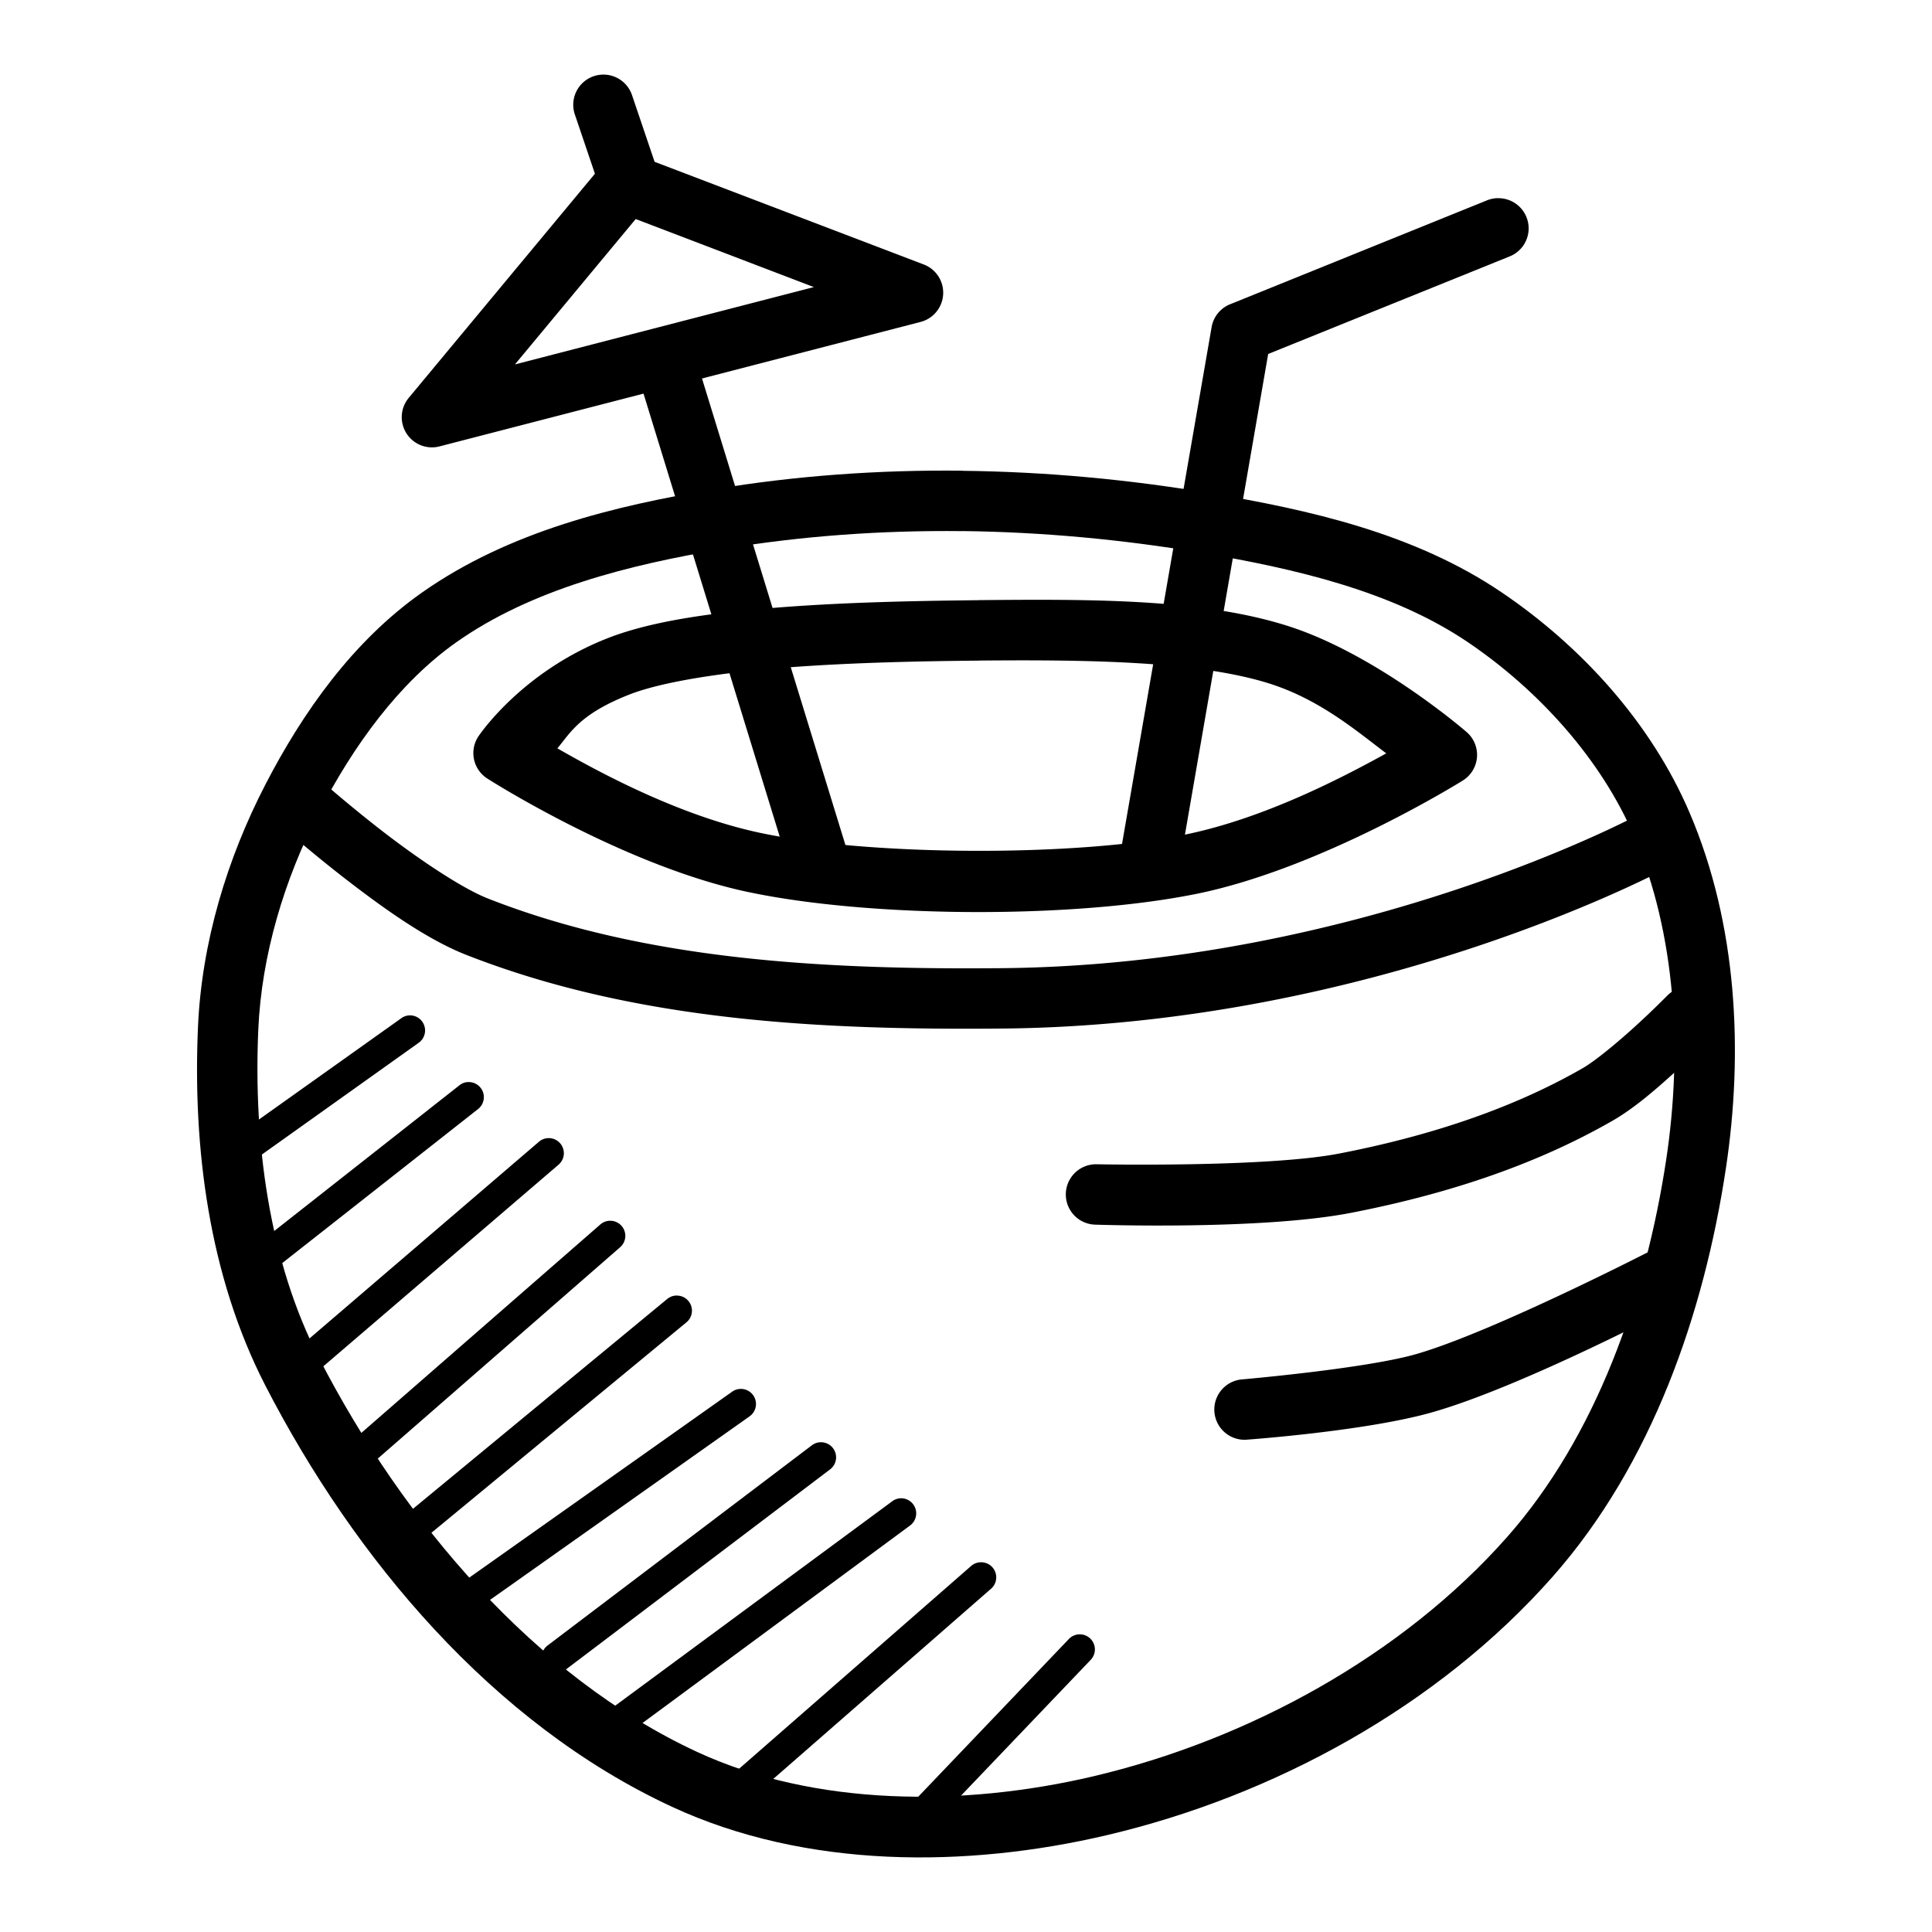 <svg xmlns:dc="http://purl.org/dc/elements/1.1/" xmlns:cc="http://creativecommons.org/ns#" xmlns:rdf="http://www.w3.org/1999/02/22-rdf-syntax-ns#" xmlns:svg="http://www.w3.org/2000/svg" xmlns="http://www.w3.org/2000/svg" xmlns:sodipodi="http://sodipodi.sourceforge.net/DTD/sodipodi-0.dtd" xmlns:inkscape="http://www.inkscape.org/namespaces/inkscape" viewBox="0 0 32 32" version="1.1" x="0px" y="0px"><g transform="translate(0,-1020.362)"><path style="color:#000000;font-style:normal;font-variant:normal;font-weight:normal;font-stretch:normal;font-size:medium;line-height:normal;font-family:sans-serif;text-indent:0;text-align:start;text-decoration:none;text-decoration-line:none;text-decoration-style:solid;text-decoration-color:#000000;letter-spacing:normal;word-spacing:normal;text-transform:none;direction:ltr;block-progression:tb;writing-mode:lr-tb;baseline-shift:baseline;text-anchor:start;white-space:normal;clip-rule:nonzero;display:inline;overflow:visible;visibility:visible;opacity:1;isolation:auto;mix-blend-mode:normal;color-interpolation:sRGB;color-interpolation-filters:linearRGB;solid-color:#000000;solid-opacity:1;fill:#000000;fill-opacity:1;fill-rule:evenodd;stroke:none;stroke-width:1px;stroke-linecap:butt;stroke-linejoin:miter;stroke-miterlimit:4;stroke-dasharray:none;stroke-dashoffset:0;stroke-opacity:1;color-rendering:auto;image-rendering:auto;shape-rendering:auto;text-rendering:auto;enable-background:accumulate" d="m 15.941,1028.158 c -1.38,-0.015 -2.762,0.082 -4.119,0.309 -1.639,0.273 -3.391,0.695 -4.832,1.709 -1.15,0.809 -1.979,1.991 -2.594,3.18 -0.635,1.228 -1.056,2.615 -1.117,4.019 -0.087,1.988 0.178,4.115 1.117,5.938 1.468,2.85 3.758,5.595 6.734,6.975 2.225,1.031 4.882,1.015 7.199,0.471 2.766,-0.649 5.488,-2.131 7.387,-4.281 1.647,-1.866 2.507,-4.364 2.869,-6.756 0.293,-1.934 0.191,-4.048 -0.598,-5.894 -0.638,-1.495 -1.798,-2.764 -3.117,-3.656 -1.453,-0.983 -3.198,-1.367 -4.822,-1.641 -1.35,-0.227 -2.727,-0.356 -4.107,-0.371 z m -0.012,1 c 1.326,0.015 2.653,0.139 3.953,0.357 1.585,0.267 3.185,0.642 4.428,1.482 1.178,0.797 2.213,1.944 2.758,3.221 0.691,1.619 0.801,3.562 0.529,5.354 -0.342,2.26 -1.164,4.583 -2.631,6.244 -1.734,1.964 -4.288,3.364 -6.865,3.969 -2.153,0.506 -4.609,0.495 -6.551,-0.404 -2.691,-1.247 -4.873,-3.822 -6.266,-6.525 -0.827,-1.607 -1.087,-3.572 -1.006,-5.438 0.053,-1.231 0.429,-2.488 1.006,-3.603 0.569,-1.101 1.324,-2.147 2.281,-2.82 1.232,-0.867 2.835,-1.277 4.42,-1.541 1.294,-0.216 2.618,-0.309 3.943,-0.295 z"></path><path style="color:#000000;font-style:normal;font-variant:normal;font-weight:normal;font-stretch:normal;font-size:medium;line-height:normal;font-family:sans-serif;text-indent:0;text-align:start;text-decoration:none;text-decoration-line:none;text-decoration-style:solid;text-decoration-color:#000000;letter-spacing:normal;word-spacing:normal;text-transform:none;direction:ltr;block-progression:tb;writing-mode:lr-tb;baseline-shift:baseline;text-anchor:start;white-space:normal;clip-rule:nonzero;display:inline;overflow:visible;visibility:visible;opacity:1;isolation:auto;mix-blend-mode:normal;color-interpolation:sRGB;color-interpolation-filters:linearRGB;solid-color:#000000;solid-opacity:1;fill:#000000;fill-opacity:1;fill-rule:evenodd;stroke:none;stroke-width:1px;stroke-linecap:round;stroke-linejoin:round;stroke-miterlimit:4;stroke-dasharray:none;stroke-dashoffset:0;stroke-opacity:1;color-rendering:auto;image-rendering:auto;shape-rendering:auto;text-rendering:auto;enable-background:accumulate" d="m 4.932,1033.143 a 0.5,0.5 0 0 0 -0.299,0.877 c 0,0 0.468,0.418 1.078,0.891 0.61,0.472 1.343,1.004 2.01,1.266 2.824,1.109 5.933,1.247 8.875,1.221 6.225,-0.056 11.039,-2.672 11.039,-2.672 a 0.5,0.5 0 1 0 -0.477,-0.879 c 0,0 -4.623,2.497 -10.572,2.551 -2.903,0.026 -5.883,-0.125 -8.5,-1.152 -0.447,-0.175 -1.181,-0.675 -1.762,-1.125 -0.58,-0.45 -1.025,-0.846 -1.025,-0.846 a 0.5,0.5 0 0 0 -0.367,-0.131 z"></path><path style="color:#000000;font-style:normal;font-variant:normal;font-weight:normal;font-stretch:normal;font-size:medium;line-height:normal;font-family:sans-serif;text-indent:0;text-align:start;text-decoration:none;text-decoration-line:none;text-decoration-style:solid;text-decoration-color:#000000;letter-spacing:normal;word-spacing:normal;text-transform:none;direction:ltr;block-progression:tb;writing-mode:lr-tb;baseline-shift:baseline;text-anchor:start;white-space:normal;clip-rule:nonzero;display:inline;overflow:visible;visibility:visible;opacity:1;isolation:auto;mix-blend-mode:normal;color-interpolation:sRGB;color-interpolation-filters:linearRGB;solid-color:#000000;solid-opacity:1;fill:#000000;fill-opacity:1;fill-rule:evenodd;stroke:none;stroke-width:1px;stroke-linecap:round;stroke-linejoin:round;stroke-miterlimit:4;stroke-dasharray:none;stroke-dashoffset:0;stroke-opacity:1;color-rendering:auto;image-rendering:auto;shape-rendering:auto;text-rendering:auto;enable-background:accumulate" d="m 27.951,1036.705 a 0.5,0.5 0 0 0 -0.342,0.154 c 0,0 -0.225,0.229 -0.52,0.498 -0.294,0.269 -0.671,0.581 -0.877,0.699 -1.217,0.699 -2.616,1.138 -4.029,1.412 -1.208,0.235 -4.016,0.178 -4.016,0.178 a 0.5,0.5 0 1 0 -0.027,1 c 0,0 2.74,0.095 4.234,-0.195 1.488,-0.289 2.99,-0.754 4.336,-1.527 a 0.5,0.5 0 0 0 0,-0 c 0.364,-0.209 0.739,-0.537 1.055,-0.826 0.315,-0.289 0.557,-0.535 0.557,-0.535 a 0.5,0.5 0 0 0 -0.371,-0.855 z"></path><path style="color:#000000;font-style:normal;font-variant:normal;font-weight:normal;font-stretch:normal;font-size:medium;line-height:normal;font-family:sans-serif;text-indent:0;text-align:start;text-decoration:none;text-decoration-line:none;text-decoration-style:solid;text-decoration-color:#000000;letter-spacing:normal;word-spacing:normal;text-transform:none;direction:ltr;block-progression:tb;writing-mode:lr-tb;baseline-shift:baseline;text-anchor:start;white-space:normal;clip-rule:nonzero;display:inline;overflow:visible;visibility:visible;opacity:1;isolation:auto;mix-blend-mode:normal;color-interpolation:sRGB;color-interpolation-filters:linearRGB;solid-color:#000000;solid-opacity:1;fill:#000000;fill-opacity:1;fill-rule:evenodd;stroke:none;stroke-width:1px;stroke-linecap:round;stroke-linejoin:round;stroke-miterlimit:4;stroke-dasharray:none;stroke-dashoffset:0;stroke-opacity:1;color-rendering:auto;image-rendering:auto;shape-rendering:auto;text-rendering:auto;enable-background:accumulate" d="m 27.545,1041.029 a 0.5,0.5 0 0 0 -0.225,0.061 c 0,0 -2.61,1.341 -3.867,1.701 -0.843,0.242 -2.9,0.42 -2.9,0.42 a 0.501,0.501 0 0 0 0.078,0.998 c 0,0 1.997,-0.141 3.098,-0.457 1.515,-0.434 4.055,-1.775 4.055,-1.775 a 0.5,0.5 0 0 0 -0.238,-0.947 z"></path><path style="color:#000000;font-style:normal;font-variant:normal;font-weight:normal;font-stretch:normal;font-size:medium;line-height:normal;font-family:sans-serif;text-indent:0;text-align:start;text-decoration:none;text-decoration-line:none;text-decoration-style:solid;text-decoration-color:#000000;letter-spacing:normal;word-spacing:normal;text-transform:none;direction:ltr;block-progression:tb;writing-mode:lr-tb;baseline-shift:baseline;text-anchor:start;white-space:normal;clip-rule:nonzero;display:inline;overflow:visible;visibility:visible;opacity:1;isolation:auto;mix-blend-mode:normal;color-interpolation:sRGB;color-interpolation-filters:linearRGB;solid-color:#000000;solid-opacity:1;fill:#000000;fill-opacity:1;fill-rule:evenodd;stroke:none;stroke-width:1px;stroke-linecap:round;stroke-linejoin:round;stroke-miterlimit:4;stroke-dasharray:none;stroke-dashoffset:0;stroke-opacity:1;color-rendering:auto;image-rendering:auto;shape-rendering:auto;text-rendering:auto;enable-background:accumulate" d="m 16.211,1030.303 c -0.919,0.01 -2.095,0.029 -3.215,0.113 -1.121,0.084 -2.171,0.219 -2.93,0.516 -1.445,0.565 -2.145,1.631 -2.145,1.631 a 0.5,0.5 0 0 0 0.152,0.695 c 0,0 2.251,1.443 4.32,1.879 2.029,0.428 5.372,0.445 7.42,0.031 2.089,-0.422 4.414,-1.877 4.414,-1.877 a 0.5,0.5 0 0 0 0.059,-0.809 c 0,0 -1.474,-1.279 -2.949,-1.75 -1.433,-0.458 -3.291,-0.446 -5.125,-0.43 l -0.002,0 z m 0.01,1 c 1.827,-0.016 3.635,0.01 4.812,0.383 0.839,0.268 1.449,0.794 1.928,1.154 -0.759,0.419 -2.045,1.085 -3.344,1.348 -1.821,0.368 -5.212,0.351 -7.016,-0.029 -1.351,-0.285 -2.683,-1.009 -3.369,-1.402 0.215,-0.256 0.367,-0.568 1.197,-0.893 0.543,-0.212 1.56,-0.368 2.641,-0.449 1.081,-0.081 2.239,-0.103 3.15,-0.111 z"></path><path style="color:#000000;font-style:normal;font-variant:normal;font-weight:normal;font-stretch:normal;font-size:medium;line-height:normal;font-family:sans-serif;text-indent:0;text-align:start;text-decoration:none;text-decoration-line:none;text-decoration-style:solid;text-decoration-color:#000000;letter-spacing:normal;word-spacing:normal;text-transform:none;direction:ltr;block-progression:tb;writing-mode:lr-tb;baseline-shift:baseline;text-anchor:start;white-space:normal;clip-rule:nonzero;display:inline;overflow:visible;visibility:visible;opacity:1;isolation:auto;mix-blend-mode:normal;color-interpolation:sRGB;color-interpolation-filters:linearRGB;solid-color:#000000;solid-opacity:1;fill:#000000;fill-opacity:1;fill-rule:evenodd;stroke:none;stroke-width:1px;stroke-linecap:butt;stroke-linejoin:miter;stroke-miterlimit:4;stroke-dasharray:none;stroke-dashoffset:0;stroke-opacity:1;color-rendering:auto;image-rendering:auto;shape-rendering:auto;text-rendering:auto;enable-background:accumulate" d="m 11.443,1026.031 -0.955,0.295 2.594,8.438 0.955,-0.295 -2.594,-8.438 z"></path><path style="color:#000000;font-style:normal;font-variant:normal;font-weight:normal;font-stretch:normal;font-size:medium;line-height:normal;font-family:sans-serif;text-indent:0;text-align:start;text-decoration:none;text-decoration-line:none;text-decoration-style:solid;text-decoration-color:#000000;letter-spacing:normal;word-spacing:normal;text-transform:none;direction:ltr;block-progression:tb;writing-mode:lr-tb;baseline-shift:baseline;text-anchor:start;white-space:normal;clip-rule:nonzero;display:inline;overflow:visible;visibility:visible;opacity:1;isolation:auto;mix-blend-mode:normal;color-interpolation:sRGB;color-interpolation-filters:linearRGB;solid-color:#000000;solid-opacity:1;fill:#000000;fill-opacity:1;fill-rule:evenodd;stroke:none;stroke-width:1px;stroke-linecap:round;stroke-linejoin:round;stroke-miterlimit:4;stroke-dasharray:none;stroke-dashoffset:0;stroke-opacity:1;color-rendering:auto;image-rendering:auto;shape-rendering:auto;text-rendering:auto;enable-background:accumulate" d="m 24.803,1023.644 a 0.5,0.5 0 0 0 -0.18,0.039 l -4.25,1.719 a 0.5,0.5 0 0 0 -0.305,0.379 l -1.533,8.844 a 0.5,0.5 0 0 0 0.986,0.17 l 1.484,-8.57 3.992,-1.613 a 0.5,0.5 0 0 0 -0.195,-0.967 z"></path><path style="color:#000000;font-style:normal;font-variant:normal;font-weight:normal;font-stretch:normal;font-size:medium;line-height:normal;font-family:sans-serif;text-indent:0;text-align:start;text-decoration:none;text-decoration-line:none;text-decoration-style:solid;text-decoration-color:#000000;letter-spacing:normal;word-spacing:normal;text-transform:none;direction:ltr;block-progression:tb;writing-mode:lr-tb;baseline-shift:baseline;text-anchor:start;white-space:normal;clip-rule:nonzero;display:inline;overflow:visible;visibility:visible;opacity:1;isolation:auto;mix-blend-mode:normal;color-interpolation:sRGB;color-interpolation-filters:linearRGB;solid-color:#000000;solid-opacity:1;fill:#000000;fill-opacity:1;fill-rule:evenodd;stroke:none;stroke-width:1px;stroke-linecap:round;stroke-linejoin:round;stroke-miterlimit:4;stroke-dasharray:none;stroke-dashoffset:0;stroke-opacity:1;color-rendering:auto;image-rendering:auto;shape-rendering:auto;text-rendering:auto;enable-background:accumulate" d="m 10.355,1022.896 a 0.5,0.5 0 0 0 -0.367,0.182 l -3.219,3.875 a 0.5,0.5 0 0 0 0.51,0.803 l 7.969,-2.062 a 0.5,0.5 0 0 0 0.053,-0.951 l -4.75,-1.812 a 0.5,0.5 0 0 0 -0.195,-0.033 z m 0.174,1.094 2.951,1.127 -4.951,1.281 2,-2.408 z"></path><path style="color:#000000;font-style:normal;font-variant:normal;font-weight:normal;font-stretch:normal;font-size:medium;line-height:normal;font-family:sans-serif;text-indent:0;text-align:start;text-decoration:none;text-decoration-line:none;text-decoration-style:solid;text-decoration-color:#000000;letter-spacing:normal;word-spacing:normal;text-transform:none;direction:ltr;block-progression:tb;writing-mode:lr-tb;baseline-shift:baseline;text-anchor:start;white-space:normal;clip-rule:nonzero;display:inline;overflow:visible;visibility:visible;opacity:1;isolation:auto;mix-blend-mode:normal;color-interpolation:sRGB;color-interpolation-filters:linearRGB;solid-color:#000000;solid-opacity:1;fill:#000000;fill-opacity:1;fill-rule:evenodd;stroke:none;stroke-width:1px;stroke-linecap:round;stroke-linejoin:round;stroke-miterlimit:4;stroke-dasharray:none;stroke-dashoffset:0;stroke-opacity:1;color-rendering:auto;image-rendering:auto;shape-rendering:auto;text-rendering:auto;enable-background:accumulate" d="m 9.975,1021.598 a 0.5,0.5 0 0 0 -0.451,0.668 l 0.406,1.199 a 0.5,0.5 0 1 0 0.947,-0.32 l -0.406,-1.199 a 0.5,0.5 0 0 0 -0.496,-0.348 z"></path><path style="color:#000000;font-style:normal;font-variant:normal;font-weight:normal;font-stretch:normal;font-size:medium;line-height:normal;font-family:sans-serif;text-indent:0;text-align:start;text-decoration:none;text-decoration-line:none;text-decoration-style:solid;text-decoration-color:#000000;letter-spacing:normal;word-spacing:normal;text-transform:none;direction:ltr;block-progression:tb;writing-mode:lr-tb;baseline-shift:baseline;text-anchor:start;white-space:normal;clip-rule:nonzero;display:inline;overflow:visible;visibility:visible;opacity:1;isolation:auto;mix-blend-mode:normal;color-interpolation:sRGB;color-interpolation-filters:linearRGB;solid-color:#000000;solid-opacity:1;fill:#000000;fill-opacity:1;fill-rule:evenodd;stroke:none;stroke-width:0.5;stroke-linecap:round;stroke-linejoin:round;stroke-miterlimit:4;stroke-dasharray:none;stroke-dashoffset:0;stroke-opacity:1;color-rendering:auto;image-rendering:auto;shape-rendering:auto;text-rendering:auto;enable-background:accumulate" d="m 6.775,1037.18 a 0.25,0.25 0 0 0 -0.131,0.049 l -2.918,2.076 a 0.251,0.251 0 1 0 0.291,0.408 l 2.916,-2.078 a 0.25,0.25 0 0 0 -0.158,-0.455 z"></path><path style="color:#000000;font-style:normal;font-variant:normal;font-weight:normal;font-stretch:normal;font-size:medium;line-height:normal;font-family:sans-serif;text-indent:0;text-align:start;text-decoration:none;text-decoration-line:none;text-decoration-style:solid;text-decoration-color:#000000;letter-spacing:normal;word-spacing:normal;text-transform:none;direction:ltr;block-progression:tb;writing-mode:lr-tb;baseline-shift:baseline;text-anchor:start;white-space:normal;clip-rule:nonzero;display:inline;overflow:visible;visibility:visible;opacity:1;isolation:auto;mix-blend-mode:normal;color-interpolation:sRGB;color-interpolation-filters:linearRGB;solid-color:#000000;solid-opacity:1;fill:#000000;fill-opacity:1;fill-rule:evenodd;stroke:none;stroke-width:0.5;stroke-linecap:round;stroke-linejoin:round;stroke-miterlimit:4;stroke-dasharray:none;stroke-dashoffset:0;stroke-opacity:1;color-rendering:auto;image-rendering:auto;shape-rendering:auto;text-rendering:auto;enable-background:accumulate" d="m 7.736,1038.285 a 0.25,0.25 0 0 0 -0.129,0.055 l -3.314,2.607 a 0.25,0.25 0 1 0 0.309,0.393 l 3.314,-2.607 a 0.25,0.25 0 0 0 -0.18,-0.447 z"></path><path style="color:#000000;font-style:normal;font-variant:normal;font-weight:normal;font-stretch:normal;font-size:medium;line-height:normal;font-family:sans-serif;text-indent:0;text-align:start;text-decoration:none;text-decoration-line:none;text-decoration-style:solid;text-decoration-color:#000000;letter-spacing:normal;word-spacing:normal;text-transform:none;direction:ltr;block-progression:tb;writing-mode:lr-tb;baseline-shift:baseline;text-anchor:start;white-space:normal;clip-rule:nonzero;display:inline;overflow:visible;visibility:visible;opacity:1;isolation:auto;mix-blend-mode:normal;color-interpolation:sRGB;color-interpolation-filters:linearRGB;solid-color:#000000;solid-opacity:1;fill:#000000;fill-opacity:1;fill-rule:evenodd;stroke:none;stroke-width:0.5;stroke-linecap:round;stroke-linejoin:round;stroke-miterlimit:4;stroke-dasharray:none;stroke-dashoffset:0;stroke-opacity:1;color-rendering:auto;image-rendering:auto;shape-rendering:auto;text-rendering:auto;enable-background:accumulate" d="m 9.076,1039.213 a 0.25,0.25 0 0 0 -0.152,0.062 l -4.021,3.447 a 0.25,0.25 0 1 0 0.326,0.379 L 9.25,1039.654 a 0.25,0.25 0 0 0 -0.174,-0.441 z"></path><path style="color:#000000;font-style:normal;font-variant:normal;font-weight:normal;font-stretch:normal;font-size:medium;line-height:normal;font-family:sans-serif;text-indent:0;text-align:start;text-decoration:none;text-decoration-line:none;text-decoration-style:solid;text-decoration-color:#000000;letter-spacing:normal;word-spacing:normal;text-transform:none;direction:ltr;block-progression:tb;writing-mode:lr-tb;baseline-shift:baseline;text-anchor:start;white-space:normal;clip-rule:nonzero;display:inline;overflow:visible;visibility:visible;opacity:1;isolation:auto;mix-blend-mode:normal;color-interpolation:sRGB;color-interpolation-filters:linearRGB;solid-color:#000000;solid-opacity:1;fill:#000000;fill-opacity:1;fill-rule:evenodd;stroke:none;stroke-width:0.5;stroke-linecap:round;stroke-linejoin:round;stroke-miterlimit:4;stroke-dasharray:none;stroke-dashoffset:0;stroke-opacity:1;color-rendering:auto;image-rendering:auto;shape-rendering:auto;text-rendering:auto;enable-background:accumulate" d="m 10.092,1040.582 a 0.25,0.25 0 0 0 -0.152,0.064 l -4.154,3.623 a 0.25,0.25 0 1 0 0.328,0.377 l 4.154,-3.623 a 0.25,0.25 0 0 0 -0.176,-0.441 z"></path><path style="color:#000000;font-style:normal;font-variant:normal;font-weight:normal;font-stretch:normal;font-size:medium;line-height:normal;font-family:sans-serif;text-indent:0;text-align:start;text-decoration:none;text-decoration-line:none;text-decoration-style:solid;text-decoration-color:#000000;letter-spacing:normal;word-spacing:normal;text-transform:none;direction:ltr;block-progression:tb;writing-mode:lr-tb;baseline-shift:baseline;text-anchor:start;white-space:normal;clip-rule:nonzero;display:inline;overflow:visible;visibility:visible;opacity:1;isolation:auto;mix-blend-mode:normal;color-interpolation:sRGB;color-interpolation-filters:linearRGB;solid-color:#000000;solid-opacity:1;fill:#000000;fill-opacity:1;fill-rule:evenodd;stroke:none;stroke-width:0.5;stroke-linecap:round;stroke-linejoin:round;stroke-miterlimit:4;stroke-dasharray:none;stroke-dashoffset:0;stroke-opacity:1;color-rendering:auto;image-rendering:auto;shape-rendering:auto;text-rendering:auto;enable-background:accumulate" d="m 11.203,1041.82 a 0.25,0.25 0 0 0 -0.154,0.059 l -4.551,3.756 a 0.25,0.25 0 0 0 0.318,0.387 l 4.551,-3.756 a 0.25,0.25 0 0 0 -0.164,-0.445 z"></path><path style="color:#000000;font-style:normal;font-variant:normal;font-weight:normal;font-stretch:normal;font-size:medium;line-height:normal;font-family:sans-serif;text-indent:0;text-align:start;text-decoration:none;text-decoration-line:none;text-decoration-style:solid;text-decoration-color:#000000;letter-spacing:normal;word-spacing:normal;text-transform:none;direction:ltr;block-progression:tb;writing-mode:lr-tb;baseline-shift:baseline;text-anchor:start;white-space:normal;clip-rule:nonzero;display:inline;overflow:visible;visibility:visible;opacity:1;isolation:auto;mix-blend-mode:normal;color-interpolation:sRGB;color-interpolation-filters:linearRGB;solid-color:#000000;solid-opacity:1;fill:#000000;fill-opacity:1;fill-rule:evenodd;stroke:none;stroke-width:0.5;stroke-linecap:round;stroke-linejoin:round;stroke-miterlimit:4;stroke-dasharray:none;stroke-dashoffset:0;stroke-opacity:1;color-rendering:auto;image-rendering:auto;shape-rendering:auto;text-rendering:auto;enable-background:accumulate" d="m 12.258,1043.367 a 0.25,0.25 0 0 0 -0.133,0.047 l -4.686,3.314 a 0.25,0.25 0 1 0 0.289,0.408 l 4.686,-3.314 a 0.25,0.25 0 0 0 -0.156,-0.455 z"></path><path style="color:#000000;font-style:normal;font-variant:normal;font-weight:normal;font-stretch:normal;font-size:medium;line-height:normal;font-family:sans-serif;text-indent:0;text-align:start;text-decoration:none;text-decoration-line:none;text-decoration-style:solid;text-decoration-color:#000000;letter-spacing:normal;word-spacing:normal;text-transform:none;direction:ltr;block-progression:tb;writing-mode:lr-tb;baseline-shift:baseline;text-anchor:start;white-space:normal;clip-rule:nonzero;display:inline;overflow:visible;visibility:visible;opacity:1;isolation:auto;mix-blend-mode:normal;color-interpolation:sRGB;color-interpolation-filters:linearRGB;solid-color:#000000;solid-opacity:1;fill:#000000;fill-opacity:1;fill-rule:evenodd;stroke:none;stroke-width:0.5;stroke-linecap:round;stroke-linejoin:round;stroke-miterlimit:4;stroke-dasharray:none;stroke-dashoffset:0;stroke-opacity:1;color-rendering:auto;image-rendering:auto;shape-rendering:auto;text-rendering:auto;enable-background:accumulate" d="m 13.6,1044.25 a 0.25,0.25 0 0 0 -0.156,0.053 l -4.375,3.314 a 0.25,0.25 0 0 0 0.303,0.398 l 4.375,-3.314 a 0.25,0.25 0 0 0 -0.146,-0.451 z"></path><path style="color:#000000;font-style:normal;font-variant:normal;font-weight:normal;font-stretch:normal;font-size:medium;line-height:normal;font-family:sans-serif;text-indent:0;text-align:start;text-decoration:none;text-decoration-line:none;text-decoration-style:solid;text-decoration-color:#000000;letter-spacing:normal;word-spacing:normal;text-transform:none;direction:ltr;block-progression:tb;writing-mode:lr-tb;baseline-shift:baseline;text-anchor:start;white-space:normal;clip-rule:nonzero;display:inline;overflow:visible;visibility:visible;opacity:1;isolation:auto;mix-blend-mode:normal;color-interpolation:sRGB;color-interpolation-filters:linearRGB;solid-color:#000000;solid-opacity:1;fill:#000000;fill-opacity:1;fill-rule:evenodd;stroke:none;stroke-width:0.5;stroke-linecap:round;stroke-linejoin:round;stroke-miterlimit:4;stroke-dasharray:none;stroke-dashoffset:0;stroke-opacity:1;color-rendering:auto;image-rendering:auto;shape-rendering:auto;text-rendering:auto;enable-background:accumulate" d="m 14.93,1045.178 a 0.25,0.25 0 0 0 -0.156,0.053 l -4.73,3.49 a 0.25,0.25 0 1 0 0.297,0.402 l 4.73,-3.492 a 0.25,0.25 0 0 0 -0.141,-0.453 z"></path><path style="color:#000000;font-style:normal;font-variant:normal;font-weight:normal;font-stretch:normal;font-size:medium;line-height:normal;font-family:sans-serif;text-indent:0;text-align:start;text-decoration:none;text-decoration-line:none;text-decoration-style:solid;text-decoration-color:#000000;letter-spacing:normal;word-spacing:normal;text-transform:none;direction:ltr;block-progression:tb;writing-mode:lr-tb;baseline-shift:baseline;text-anchor:start;white-space:normal;clip-rule:nonzero;display:inline;overflow:visible;visibility:visible;opacity:1;isolation:auto;mix-blend-mode:normal;color-interpolation:sRGB;color-interpolation-filters:linearRGB;solid-color:#000000;solid-opacity:1;fill:#000000;fill-opacity:1;fill-rule:evenodd;stroke:none;stroke-width:0.5;stroke-linecap:round;stroke-linejoin:round;stroke-miterlimit:4;stroke-dasharray:none;stroke-dashoffset:0;stroke-opacity:1;color-rendering:auto;image-rendering:auto;shape-rendering:auto;text-rendering:auto;enable-background:accumulate" d="m 16.26,1046.238 a 0.25,0.25 0 0 0 -0.178,0.064 l -3.844,3.359 a 0.25,0.25 0 1 0 0.328,0.377 l 3.846,-3.359 a 0.25,0.25 0 0 0 -0.152,-0.441 z"></path><path style="color:#000000;font-style:normal;font-variant:normal;font-weight:normal;font-stretch:normal;font-size:medium;line-height:normal;font-family:sans-serif;text-indent:0;text-align:start;text-decoration:none;text-decoration-line:none;text-decoration-style:solid;text-decoration-color:#000000;letter-spacing:normal;word-spacing:normal;text-transform:none;direction:ltr;block-progression:tb;writing-mode:lr-tb;baseline-shift:baseline;text-anchor:start;white-space:normal;clip-rule:nonzero;display:inline;overflow:visible;visibility:visible;opacity:1;isolation:auto;mix-blend-mode:normal;color-interpolation:sRGB;color-interpolation-filters:linearRGB;solid-color:#000000;solid-opacity:1;fill:#000000;fill-opacity:1;fill-rule:evenodd;stroke:none;stroke-width:0.5;stroke-linecap:round;stroke-linejoin:round;stroke-miterlimit:4;stroke-dasharray:none;stroke-dashoffset:0;stroke-opacity:1;color-rendering:auto;image-rendering:auto;shape-rendering:auto;text-rendering:auto;enable-background:accumulate" d="m 17.871,1047.432 a 0.25,0.25 0 0 0 -0.17,0.08 l -2.828,2.961 a 0.25,0.25 0 1 0 0.361,0.346 l 2.828,-2.961 a 0.25,0.25 0 0 0 -0.191,-0.426 z"></path></g></svg>
